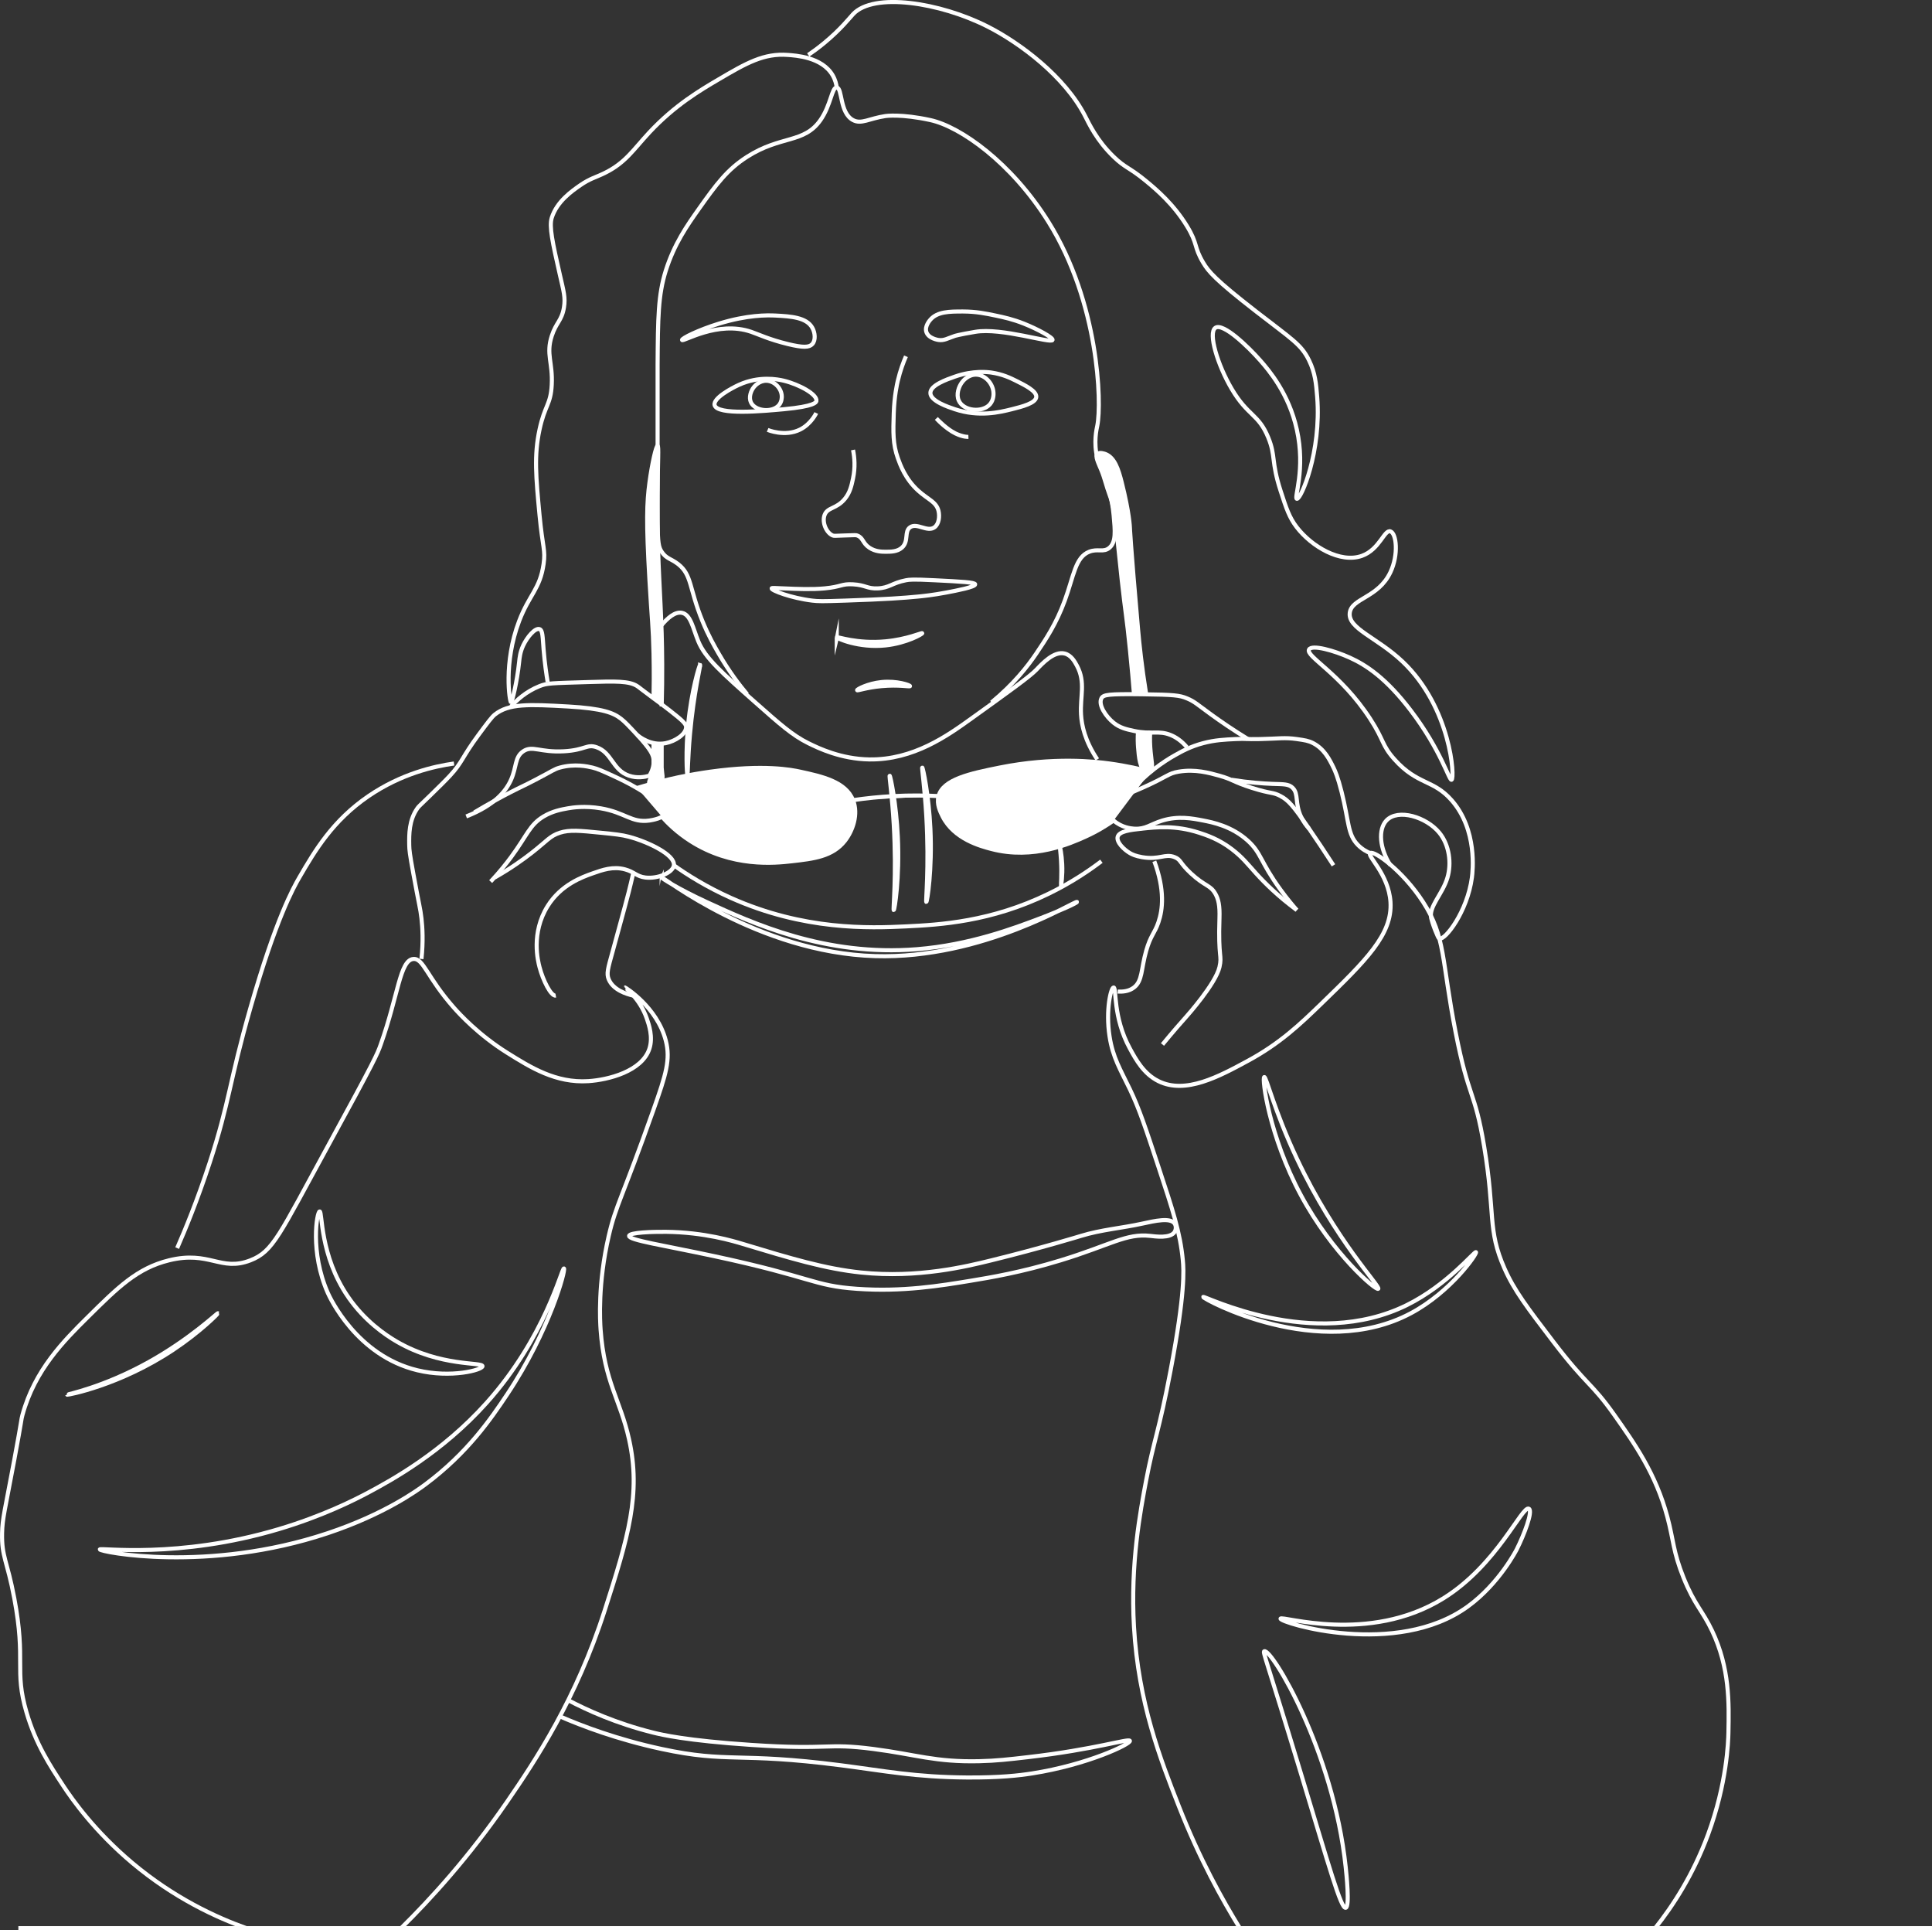 <?xml version="1.0" encoding="UTF-8"?><svg xmlns="http://www.w3.org/2000/svg" viewBox="0 0 474.51 473.99"><rect x="0" y="0" width="474.51" height="473.99" fill="#333333" stroke="none"/><defs><style>.cls-1{fill:#fff;}.cls-1,.cls-2{stroke:#fff;stroke-miterlimit:10;}.cls-2{fill:none;}</style></defs><g id="arms_big"><path class="cls-2" d="M60.51,473.49c-7.43-2.65-17.74-7.39-28-16-9.27-7.79-14.77-15.6-17-19-3.24-4.93-6.73-10.23-9-18-3.08-10.54-.07-12.44-3-28-1.76-9.35-3.12-10.13-3-16,.08-3.64,.65-5.4,3-18,2-10.71,1.63-9.63,2-11,3.02-11.13,10.28-18.33,16-24,7.41-7.34,12.18-12.08,20-14,9.97-2.45,12.68,2.85,20,0,5.57-2.17,7.03-6.09,19-28,11.72-21.44,12.18-22.69,13-25,4.32-12.11,4.7-20.69,8-21,2.49-.23,3.37,4.53,10,12,1.34,1.51,6.01,6.62,13,11,5.85,3.66,11.99,7.51,20,7,4.86-.31,13.21-2.4,15-8,.91-2.85-.13-5.86-.65-7.37-1.72-4.98-5.37-7.61-5.35-7.63,.03-.03,7.85,4.77,10,13,1.22,4.67,.06,8.36-3,17-7.72,21.8-9.23,23.36-11,31-2.72,11.75-2.14,21.01-2,23,.92,12.84,4.86,17.3,7,27,2.96,13.39-.2,23.98-6,42-7.01,21.78-16.92,36.72-24,47-9.36,13.58-18.76,23.86-26,31"/><path class="cls-2" d="M304.51,473.49c-4.25-6.88-9.91-17.02-15-30-4.49-11.44-9.92-25.3-11-44-.9-15.49,1.56-28.43,3-36,1.85-9.74,3.19-12.15,6-27,3.62-19.11,3.22-24.7,3-27-.65-6.84-2.44-12.23-6-23-3.14-9.49-4.71-14.23-7-19-2.32-4.83-4.2-7.77-5-13-1-6.49,.35-12,1-12,.75,0-.24,7.24,4,15,1.5,2.75,3.39,6.2,7,8,6.66,3.31,14.9-1.15,22-5,7.91-4.29,12.82-8.98,18-14,10.94-10.61,17.52-16.99,17-25-.45-6.83-5.82-11.32-5-12,.91-.75,7.99,4.28,13,12,5.58,8.6,4.51,14.22,8,32,3.27,16.68,4.67,14.04,7,28,2.8,16.77,.74,20.35,5,30,2.38,5.39,5.58,9.59,12,18,8.26,10.82,9.33,9.97,15,18,5,7.09,10.15,14.38,13,25,1.52,5.65,1.39,8.55,4,15,2.7,6.68,4.59,7.93,7,13,4.33,9.14,4.15,17.66,4,25-.04,2.12-.36,12.43-5,25-3.69,9.98-8.71,17.63-13,23"/></g><g id="arms_details"><path class="cls-2" d="M138.51,311.49c.5,.21-3.43,15.16-14,31-3.89,5.83-9.63,14.27-20,22-2.04,1.52-10.08,7.35-24,12-29.51,9.86-56.01,4.59-56,4,0-.5,19.21,2.4,44-5,10.71-3.2,18.52-7.14,22-9,5.55-2.97,18.05-9.77,29-22,14.55-16.25,18.47-33.23,19-33Z"/><path class="cls-2" d="M85.51,318.49c4.04,5.87,9.1,9.32,12,11,10.73,6.2,21.02,4.93,21,6-.02,.92-7.71,3-16,1-14.95-3.6-21.53-17.93-22-19-4.42-10.04-2.67-19.93-2-20,.7-.07-.04,10.75,7,21Z"/><path class="cls-2" d="M53.51,322.49c-.1-.12-6.76,6.31-17,12-11.15,6.2-20.03,7.91-20,8,.03,.1,12.79-2.23,26-11,6.61-4.39,11.08-8.9,11-9Z"/><path class="cls-2" d="M295.51,318.49c.12-.45,26.94,13.38,50,2,10.01-4.94,16.68-13.34,17-13,.33,.35-6.12,9.73-16,15-22.51,12.01-51.12-3.54-51-4Z"/><path class="cls-2" d="M310.51,264.49c-.64,.19,1.19,14.48,9,29,7.75,14.41,18.41,23.49,19,23,.63-.52-10.46-11.76-20-32-5.59-11.87-7.5-20.15-8-20Z"/><path class="cls-2" d="M314.51,397.49c.07-.89,21.62,6.4,40-5,13.19-8.18,19.39-22.95,21-22,1.04,.61-1.21,6.46-3,10,0,0-4.22,8.34-12,14-17.55,12.75-46.08,4.02-46,3Z"/><path class="cls-2" d="M310.51,405.49c1.74-.76,16.95,24.28,20,53,.17,1.6,1.04,9.79,0,10-1.17,.24-3.98-9.83-11-33-8.62-28.44-9.41-29.82-9-30Z"/></g><g id="left_detail_"><path class="cls-2" d="M43.51,306.49c1.99-4.54,4.99-11.81,8-21,4.92-15.04,4.76-19.7,10-38,6.25-21.86,10.58-29.55,12-32,3.9-6.72,8.26-14.03,17-20,8.05-5.49,16.09-7.31,21-8"/></g><g id="finge_top_L"><path class="cls-2" d="M125.51,173.49c1.36-1.53,3.65-3.66,7-5,1.91-.76,2.75-.71,12-1,6.65-.21,10.02-.29,12,1,.58,.38,.61,.5,4,3,1.66,1.23,2.62,1.91,4,3,2.65,2.09,3.98,3.15,4,4,.05,1.81-2.7,3.54-5,4-3.62,.73-6.51-1.59-7-2"/></g><g id="finger_1_l"><path class="cls-2" d="M103.51,235.49c.46-4.27,.27-7.68,0-10-.28-2.46-.58-3.21-2-11-.88-4.81-.98-5.73-1-7-.04-2.64-.06-6.06,2-9,.38-.54,.42-.48,3-3,2.21-2.16,3.86-3.77,5-5,3.09-3.34,2.9-4.45,7-10,2.18-2.94,3.26-4.41,4-5,3.46-2.76,8.35-2.54,18-2,8.68,.49,11.17,1.59,13,3,.98,.76,1.99,1.84,4,4,3.39,3.65,3.88,4.88,4,6,.18,1.7-.5,3.15-1,4-1.19,.33-3.05,.66-5,0-4.11-1.39-4.17-5.67-8-7-2.4-.83-2.76,.71-8,1-5.92,.33-7.75-1.52-10,0-2.13,1.44-1.58,3.82-3,7-1.23,2.75-4,6.27-11,9"/></g><g id="finger_2_l"><path class="cls-2" d="M116.51,199.49c3.76-2.25,6.85-3.9,9-5,2.65-1.36,2.97-1.42,6-3,4.45-2.32,4.56-2.6,6-3,3.6-.99,6.74-.3,8,0,1.27,.3,2.53,.87,5,2,4.07,1.86,6.74,3.44,9,5,4.09,2.83,4.06,3.71,4,4-.27,1.43-3.46,1.92-4,2-4.45,.63-5.92-1.98-12-3-3.88-.65-6.89-.2-8,0-1.62,.29-3.79,.68-6,2-3.43,2.05-3.99,4.56-8,10-1.13,1.53-2.78,3.63-5,6"/></g><g id="finger_3_l"><path class="cls-2" d="M121.51,215.49c3.98-2.26,6.98-4.43,9-6,3.96-3.09,4.51-4.19,7-5,2.35-.76,4.9-.51,10,0,3.46,.34,5.19,.52,7,1,4.68,1.25,11.33,4.43,11,7-.23,1.82-3.98,3.37-7,3-2.19-.27-2.69-1.38-5-2-2.95-.79-5.52,.12-8,1-2.45,.87-7.71,2.73-11,8-4.16,6.67-2.37,13.58-2,15,.83,3.19,2.8,7.21,4,7"/></g><g id="thum_l"><path class="cls-2" d="M155.51,244.49c-1.64-.38-4.9-1.37-6-4-.59-1.41-.24-2.55,1-7,1.02-3.66,1.99-7.34,3-11,.51-1.85,1.23-4.59,2-8"/></g><g id="r_finger_1"><path class="cls-2" d="M336.51,209.49c-.68-.28-1.89-.87-3-2-2.57-2.62-2.15-5.66-4-13-.93-3.69-1.61-5.2-2-6-.98-2.01-2.27-4.59-5-6-1.13-.59-2.09-.73-4-1-3-.43-4.39-.1-9,0-3.77,.08-3.28-.13-6,0-2.66,.12-5.12,.24-8,1-3.11,.82-5.26,2.02-7,3-2.73,1.54-6.85,4.29-11,9"/><path class="cls-2" d="M302.51,191.49c4.25,.68,7.66,.91,10,1,2.77,.1,4.03,0,5,1,1.48,1.51,.48,3.67,2,7,.63,1.38,1.44,2.38,2,3"/></g><g id="r_finger_2"><path class="cls-2" d="M327.51,212.49c-2.26-3.5-4.3-6.53-6-9-3.88-5.62-5.03-6.94-7-8-1.96-1.05-2.16-.47-7-2-4.61-1.46-4.71-2.08-8-3-2.57-.71-5.99-1.67-10-1-2.74,.46-2.49,1.12-9,4-6,2.65-8.86,3.26-9,5-.09,1.16,1.08,2.19,2,3,2,1.76,4.34,1.95,5,2,2.88,.2,4.04-1.11,7-2,3.91-1.18,7.32-.52,10,0,2.21,.43,7,1.35,11,5,3.34,3.05,3,5.15,8,12,1.62,2.23,3.07,3.94,4,5"/></g><g id="r_finger_3"><path class="cls-2" d="M318.51,223.49c-4.67-3.45-7.9-6.68-10-9-2.15-2.38-3.35-3.98-6-6-3.18-2.42-6.21-3.42-8-4-5.83-1.88-10.47-1.38-14-1-2.93,.31-5.63,.63-6,2-.35,1.3,1.52,3.13,3,4,.52,.31,1.37,.72,3,1,4.31,.73,5.6-.96,8,0,1.6,.64,1.13,1.34,4,4,3.43,3.18,4.76,2.8,6,5,.74,1.31,1.11,2.87,1,6-.34,9.91,.69,8.98,0,12-.95,4.12-8,12-8,12-1.35,1.51-3.45,3.9-6,7"/></g><g id="r_finger_top"><path class="cls-2" d="M306.51,181.49c-3.55-2.18-6.56-4.23-9-6-3.49-2.53-4.1-3.22-6-4-1.76-.73-3.11-.91-11-1-8.29-.1-9.52,.07-10,1-.83,1.62,1.14,4.51,3,6,1.56,1.25,3.14,1.6,5,2,4.43,.94,6.04-.2,9,1,1.23,.5,2.63,1.38,4,3"/></g><g id="r_thum"><path class="cls-2" d="M274.51,243.49c1.09,.07,2.71,0,4-1,2.12-1.64,1.71-4.46,3-9,1.08-3.81,2.07-4.28,3-7,1.07-3.12,1.62-7.91-1-15"/></g><g id="glasses"><path class="cls-1" d="M156.51,193.49c7.31-2.24,13.53-3.38,18-4,13.09-1.82,19.94-.45,22,0,5.37,1.17,11.19,2.44,13,7,1.37,3.45-.05,7.51-2,10-3.03,3.87-7.7,4.4-13,5-4.18,.48-14.77,1.58-25-5-3.22-2.07-5.52-4.33-7-6"/><path class="cls-1" d="M282.51,189.49c-2.34-.62-5.78-1.42-10-2-3.41-.47-13.73-1.67-27,1-7.27,1.46-13.91,2.88-15,7-.52,1.97,.42,3.84,1,5,2.81,5.59,9.37,7.31,12,8,10.33,2.71,19.49-1.42,23-3,3.05-1.37,5.41-2.88,7-4"/></g><g id="glasses_details"><path class="cls-1" d="M209.51,196.49c3.04-.45,6.39-.81,10-1,3.98-.21,7.66-.17,11,0"/><path class="cls-1" d="M160.51,171.49c.06-2.54,.1-6.36,0-11-.14-6.59-.45-8.43-1-18-.83-14.38-.66-19.07,0-24,.62-4.63,1.63-9.04,2-9,.33,.04,.06,3.52,0,12,0,0,0,.86,0,6,.01,10.39,.71,18.33,1,28,.12,4.15,.22,10.34,0,18"/><path class="cls-1" d="M278.51,170.49c-.23-2.83-.55-6.58-1-11-.86-8.53-1.08-8.67-2-17-1.36-12.28-1.5-17.04-3-21-.75-1.97-1.19-4.05-2-6-.8-1.94-1.57-3.4-1-4,.52-.55,1.87-.05,2,0,2.25,.87,3.18,3.73,4,7,1.89,7.52,2,11,2,11s.12,3.7,2,25c.33,3.74,.91,9.26,2,16"/><path class="cls-1" d="M279.51,179.49c-.13,1.69-.07,3.07,0,4,.2,2.47,.43,5.42,2,6,.13,.05,.62,.23,1,0,.89-.54,.22-2.74,0-6-.11-1.74-.06-3.14,0-4"/><path class="cls-1" d="M160.51,182.49c-.02,1.06-.03,2.42,0,4,.02,1.48,.05,1.56,0,2-.27,2.3-1.45,3.56-1,4,.16,.16,.44,.1,1,0,.34-.06,1.47-.27,2-1,.43-.59,.13-1.06,0-3v-6"/></g><g id="sweater_neck"><path class="cls-2" d="M162.51,153.49c1.35-1.6,3.24-3.38,5-3,2.15,.46,2.69,3.81,4,7,1.68,4.09,5.79,7.73,14,15,6.1,5.4,9.15,8.1,13,10,2.59,1.28,8.04,3.89,15,4,10.84,.16,19.23-5.86,25-10,9.6-6.89,14.4-10.34,16-12,1.45-1.51,4.33-4.68,7-4,1.58,.4,2.46,1.98,3,3,2.19,4.1,.73,7.49,1,12,.15,2.59,.93,6.41,4,11"/><path class="cls-2" d="M219.51,223.49c-.22-.01,.73-8.33,0-21-.41-7.22-1.15-11.98-1-12,.18-.02,1.61,6.8,2,15,.48,10.06-.79,18.01-1,18Z"/><path class="cls-2" d="M171.95,163.27c.17,.04-1.56,6.7-2.49,17.1-.53,5.92-.51,9.89-.63,9.89-.14,0-.47-5.72,.19-12.44,.81-8.25,2.76-14.57,2.93-14.54Z"/><path class="cls-2" d="M227.51,221.49c-.22-.01,.73-8.33,0-21-.41-7.22-1.15-11.98-1-12,.18-.02,1.61,6.8,2,15,.48,10.06-.79,18.01-1,18Z"/><path class="cls-2" d="M260.59,217.36c-.06,0,.21-2.4,0-6.05-.12-2.08-.33-3.45-.29-3.45,.05,0,.47,1.96,.58,4.32,.14,2.9-.23,5.19-.29,5.18Z"/><path class="cls-2" d="M162.51,215.49c-.07,.13,4,2.77,11,6,11.3,5.21,29.14,13.43,51.72,11.6,12.99-1.05,23.73-5.12,30.28-7.6,5.03-1.91,9.08-3.79,9-4-.2-.51-23.09,14.09-49.57,13.3-28.81-.85-52.26-19.64-52.43-19.3Z"/><path class="cls-2" d="M163.51,302.49c9.53,.1,16.68,2.3,19,3,11.51,3.48,20.09,6.08,29,7,13.93,1.44,25.91-1.5,32-3,12.37-3.04,22-6,22-6,4.87-1.5,10.02-1.91,15-3,3.16-.69,6.97-1.56,8,0,.38,.57,.35,1.42,0,2-1.02,1.7-4.83,1.13-6,1-5.89-.67-9.78,2.26-22,6-9.71,2.97-17.45,4.25-22,5-7.65,1.26-16.84,2.78-28,2-10.9-.76-10.7-2.79-35-8-12.69-2.72-21.1-3.95-21-5,.08-.87,5.92-1.03,9-1Z"/><path class="cls-2" d="M139.51,417.49c4.65,2.44,11.8,5.72,21,8,1.94,.48,8.08,1.94,24,3,19.63,1.31,18.09-.54,30,1,10.52,1.36,15.13,3.25,26,3,4.14-.09,7.24-.45,12-1,16.5-1.9,24.8-4.68,25-4,.24,.78-10.39,5.87-24,8-3.26,.51-7.99,1.05-16,1-12.78-.09-20.12-1.6-31-3-25.4-3.27-27.56-.47-44-4-10.99-2.36-19.61-5.67-25-8"/><path class="cls-2" d="M270.51,211.49c-3,2.28-7.36,5.26-13,8-14.13,6.87-26.64,7.6-35,8-8.96,.43-25.07,1.02-43-7-6.06-2.71-10.77-5.71-14-8"/></g><g id="head"><path class="cls-2" d="M183.51,170.49c-1.89-2.25-4.46-5.6-7-10-.99-1.72-2.5-4.33-4-8-3.3-8.06-2.53-11.32-6-14-1.71-1.31-2.87-1.28-4-3-.75-1.14-.92-2.2-1-7-.05-3.28,0-4.75,0-10v-29c.08-11.37,.13-17.06,2-23,2.09-6.63,5.31-11.19,8-15,4.47-6.33,7.15-9.9,12-13,8.3-5.3,13.94-3.2,18-9,2.58-3.69,2.79-8.1,4-8,1.42,.12,.67,6.23,4,8,2.05,1.09,3.9-.39,8-1,0,0,3.82-.57,11,1,7.32,1.6,19.86,10.37,29,25,12.39,19.83,13.11,44.41,12,50-.18,.89-.97,4.13,0,8,.5,1.99,.95,2.09,2,5,.46,1.26,1.6,4.63,2,9,.36,3.95,.6,6.6-1,8-1.46,1.27-2.89,.16-5,1-3.43,1.36-3.76,5.9-6,12-2.1,5.72-4.69,9.57-7,13-2.13,3.16-5.56,7.53-11,12"/></g><g id="hair"><path class="cls-2" d="M205.51,21.49c-.1-.79-.35-1.88-1-3-2.62-4.52-9.18-4.86-11-5-5.88-.46-10.19,1.99-17,6-4.5,2.64-10.77,6.33-17,13-3.94,4.22-5.86,7.48-11,10-2.21,1.09-3.59,1.33-6,3-2.06,1.43-5.73,3.97-7,8-.67,2.13,.21,6.11,2,14,.93,4.08,1.4,5.57,1,8-.54,3.29-1.93,3.69-3,7-1.46,4.53,.28,6.49,0,12-.25,4.91-1.7,4.96-3,11-1.37,6.38-.88,11.61,0,21,.77,8.15,1.5,8.5,1,12-.88,6.18-3.51,7.49-6,14-3.93,10.28-2.33,19.97-2,20,.24,.02,1.47-4.91,2-10,.1-.93,.22-2.34,1-4,.99-2.1,2.93-4.37,4-4,.79,.27,.75,1.85,1,5,.28,3.46,.7,6.23,1,8"/></g><g id="hair-r"><path class="cls-2" d="M198.51,13.49c.95-.64,2.37-1.65,4-3,4.01-3.32,6.23-6.18,7-7,5.05-5.44,21.35-2.89,33,3,8.01,4.05,19.02,12.3,24,22,.94,1.82,2.81,5.95,7,10,2.95,2.85,3.76,2.5,8,6,2.47,2.04,6.69,5.59,10,11,2.77,4.53,1.63,5.02,4,9,1.29,2.17,2.9,4.16,13,12,8.75,6.8,11.08,8.05,13,12,1.51,3.1,1.74,5.75,2,9,1.06,13.46-3.99,25.22-5,25-.77-.17,2.19-7.14,0-17-1.96-8.85-6.86-14.57-9-17-2.92-3.32-9.09-9.28-11-8-1.86,1.24,.55,9.15,4,15,3.98,6.76,6.61,6.12,9,12,1.84,4.51,.67,5.8,3,13,1.42,4.37,2.14,6.59,4,9,3.63,4.7,10.68,8.92,16,7,4.35-1.57,5.49-6.52,7-6,1.46,.5,2.03,5.69,0,10-2.99,6.37-9.54,6.35-10,10-.49,3.89,6.66,5.99,13,12,11.87,11.27,12.87,28.67,12,29-.59,.22-2.58-7.25-10-17-6.01-7.9-10.92-11.16-15-13-3.83-1.73-9.28-3.27-10-2-.95,1.67,7.73,5.84,15,17,3.51,5.39,2.8,6.43,6,10,5.64,6.29,9.48,4.87,14,10,6.42,7.29,5.19,17.55,5,19-1.13,8.42-6.6,15.46-8,15-.22-.07-.48-.72-1-2-.57-1.42-.92-2.65-1-3-.66-2.86,2.81-5.93,4-10,1.01-3.45,.49-7.96-2-11-3.2-3.9-10.17-6-13-3-2.04,2.17-1.73,6.81,1,11"/></g><g id="eyes"><path class="cls-2" d="M175.51,99.49c.63,2.51,11.82,1.48,17,1,7.57-.7,7.94-1.7,8-2,.32-1.6-4.2-4.08-8-5-1.54-.37-6.06-1.23-11,1-1.83,.83-6.42,3.3-6,5Z"/><path class="cls-2" d="M228.51,96.49c0-1.89,3.92-3.27,6-4,4.54-1.6,8.25-1.11,9-1,2.73,.4,4.63,1.32,6,2,2.27,1.13,5.12,2.54,5,4-.13,1.52-3.46,2.36-6,3-3.04,.76-8.1,1.97-14,0-1.64-.55-6.01-2-6-4Z"/><path class="cls-2" d="M200.48,101.42s-1.24,2.68-3.95,4.05c-3.75,1.89-8,.1-8,.1,0,0,4.25,1.79,8-.1,2.71-1.37,3.95-4.05,3.95-4.05Z"/><path class="cls-2" d="M237.83,107.29s-1.27,.08-3.14-.84c-2.58-1.28-4.71-3.69-4.71-3.69,.24,.25,2.59,2.69,4.71,3.69,.71,.34,1.43,.55,1.43,.55,.79,.24,1.36,.29,1.71,.29Z"/></g><g id="face"><path class="cls-2" d="M209.51,110.49c.37,1.83,.58,4.27,0,7-.38,1.78-.73,3.44-2,5-2.08,2.55-4.29,2.02-5,4-.66,1.83,.48,4.37,2,5,.32,.13,.46,.1,3,0,2.6-.1,2.75-.09,3,0,1.53,.54,1.28,1.84,3,3,1.47,.99,3.1,1,4,1,1.26,0,2.86,.01,4-1,1.77-1.58,.52-3.94,2-5,1.7-1.21,4.24,1.27,6,0,1.13-.81,1.3-2.71,1-4-.54-2.29-2.6-2.82-5-5-3.17-2.88-4.41-6.35-5-8-1.24-3.49-1.15-6.36-1-11,.14-4.29,.82-7.24,1-8,.59-2.48,1.35-4.51,2-6"/><path class="cls-2" d="M167.51,83.49c-.14-.39,3.99-2.45,9-4,7.04-2.17,11.9-2.11,14-2,3.72,.19,7.57,.44,9,3,.69,1.23,.86,3.05,0,4-.77,.86-2.28,.9-6,0-4.64-1.13-7.25-2.4-9-3-8.27-2.85-16.8,2.57-17,2Z"/><path class="cls-2" d="M228.51,78.49c-.2,.23-1.42,1.62-1,3,.49,1.63,2.89,1.98,3,2,1.38,.19,2.17-.38,4-1,0,0,.91-.31,5-1,6.51-1.11,18.64,2.96,19,2,.22-.57-3.75-2.71-7-4-2.76-1.1-4.99-1.58-7-2-2.36-.5-4.79-.99-8-1-3.39,0-6.28,.03-8,2Z"/><path class="cls-2" d="M236.32,93.81c-.89,1.16-1.5,3.04-.85,4.53,1.15,2.64,5.85,3.07,7.69,.91,.91-1.07,.86-2.47,.85-2.72-.08-2.28-2-4.49-4.27-4.53-1.94-.04-3.19,1.52-3.42,1.81Z"/><path class="cls-2" d="M185.19,95.01c-.79,.97-1.33,2.54-.76,3.79,1.02,2.2,5.18,2.56,6.82,.76,.81-.89,.77-2.06,.76-2.27-.07-1.9-1.77-3.75-3.79-3.79-1.72-.03-2.83,1.27-3.03,1.51Z"/><path class="cls-2" d="M192.51,144.49c3.55,.15,6.83,.29,10,0,4.21-.39,4.11-1.17,7-1,3.12,.18,3.4,1.09,6,1,2.97-.11,3.51-1.33,7-2,.83-.16,1.69-.27,7,0,6.64,.33,9.96,.5,10,1,.05,.66-4.56,1.53-7,2-3.35,.64-5.93,.9-7,1-3.71,.36-7.8,.66-18,1-5.63,.19-6.56,.17-8,0-5.28-.64-10.11-2.52-10-3,.04-.18,.8-.09,3,0Z"/><path class="cls-2" d="M205.51,156.49c.05-.22,4.97,1.66,12,1,5.33-.5,8.94-2.19,9-2,.07,.2-3.86,2.45-9,3-6.66,.71-12.05-1.77-12-2Z"/><path class="cls-2" d="M210.51,169.49c-.07-.21,2.61-1.66,6-2,3.81-.39,7.03,.77,7,1-.03,.21-2.72-.39-7,0-3.72,.34-5.94,1.19-6,1Z"/><line class="cls-2" x1="4.51" y1="473.49" x2="474.51" y2="473.49"/></g></svg>